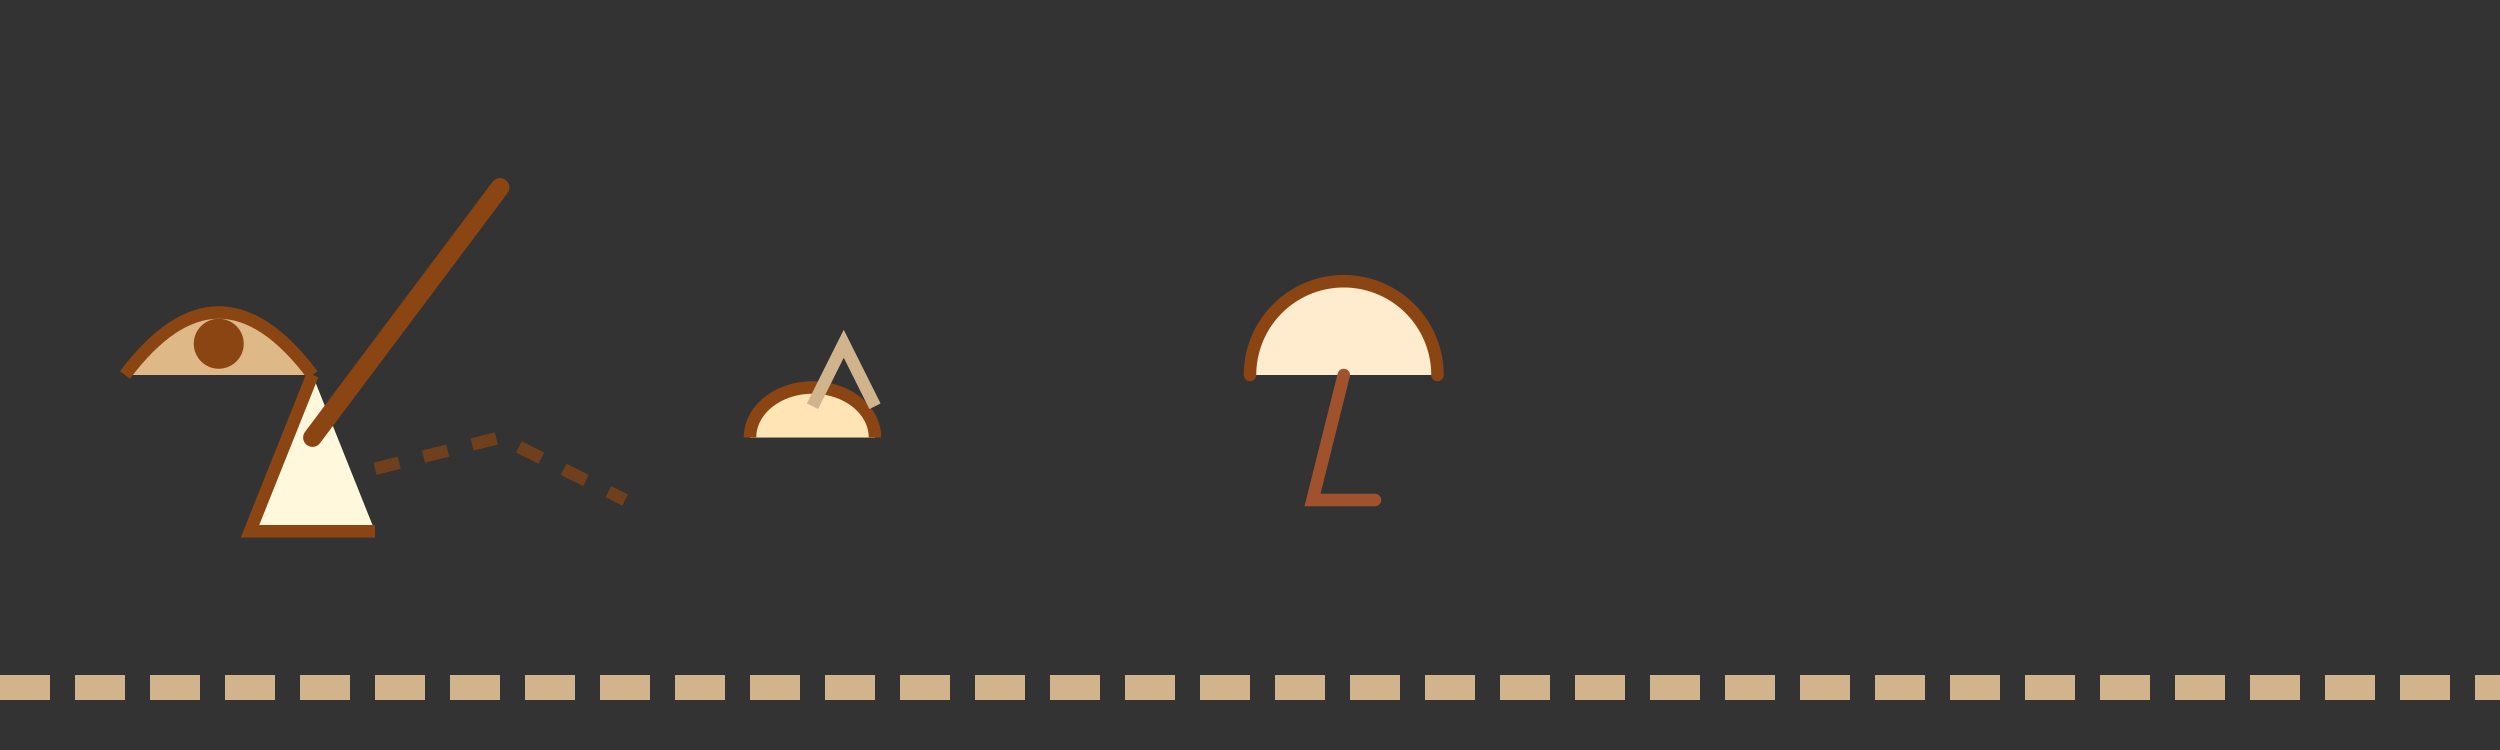 <svg xmlns="http://www.w3.org/2000/svg" viewBox="0 0 400 120" fill="none" stroke="#8B4513" stroke-width="2">
  <rect x="0" y="0" width="400" height="120" fill="#333333" stroke="none"/>
  <!-- 艺术字动态结构 -->
  <style>
    @keyframes crawl {
    0% { transform: translateX(-5px) }
    50% { transform: translateX(5px) }
    100% { transform: translateX(-5px) }
    }
    .motion { animation: crawl 2s infinite linear }
  </style>

  <!-- 蜗牛壳文字结构 -->
  <g transform="translate(20,60)" class="motion">
    <!-- "奔"字结构 -->
    <path d="M0 0Q15-20 30 0" fill="#DEB887"/>
    <path d="M30 0L20 25 40 25" fill="#FFF8DC"/>
    <circle cx="15" cy="-5" r="3" fill="#8B4513"/>

    <!-- 动态轨迹 -->
    <path d="M40 15l20-5 20 10" stroke-dasharray="4" opacity="0.7"/>
  </g>

  <!-- "跑"字蜗牛队列 -->
  <g transform="translate(120,50)">
    <g transform="translate(0,0)">
      <path d="M0 20a10 8 0 1 1 20 0" fill="#FFE4B5"/>
      <path d="M10 15l5-10 5 10" stroke="#D2B48C"/>
      <animateTransform attributeName="transform" type="translate"
                        values="0,0; 0,-5; 0,0" dur="1.2s" repeatCount="indefinite"/>
    </g>
    <!-- 更多队列元素... -->
  </g>

  <!-- 艺术字笔画装饰 -->
  <g stroke-linecap="round">
    <!-- "奔"字笔画 -->
    <path d="M50 70l30-40" stroke-width="3">
      <animate attributeName="stroke-dashoffset" from="80" to="0" dur="2s" repeatCount="indefinite"/>
    </path>

    <!-- "跑"字结构 -->
    <g transform="translate(200,60)">
      <path d="M0 0a15 15 0 0 1 30 0" fill="#FFEBCD"/>
      <path d="M15 0l-5 20 10 0" stroke="#A0522D"/>
    </g>
  </g>

  <!-- 动态背景 -->
  <path d="M0 110h400" stroke="#D2B48C" stroke-width="4" stroke-dasharray="8 4"/>
</svg>